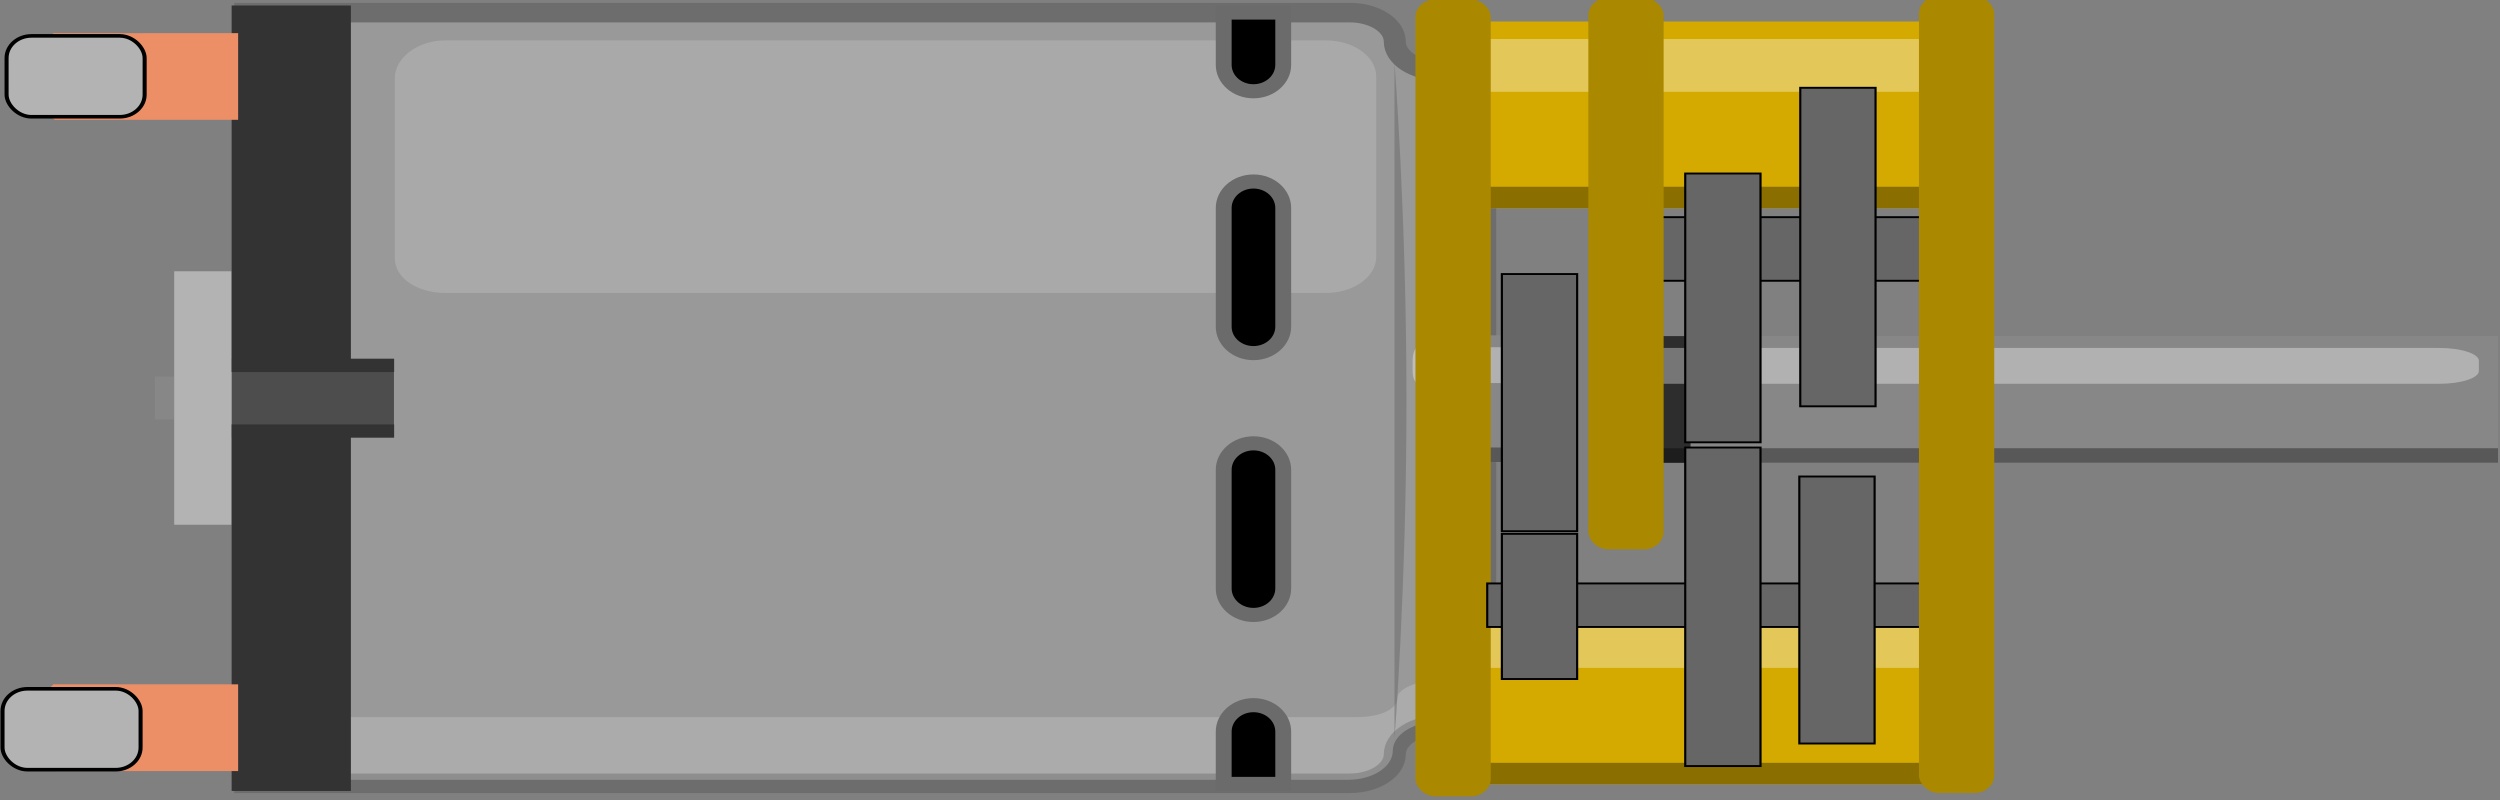 <?xml version="1.0" encoding="UTF-8" standalone="no"?>
<!-- Created with Inkscape (http://www.inkscape.org/) -->

<svg
   xmlns:dc="http://purl.org/dc/elements/1.1/"
   xmlns:cc="http://creativecommons.org/ns#"
   xmlns:rdf="http://www.w3.org/1999/02/22-rdf-syntax-ns#"
   xmlns:svg="http://www.w3.org/2000/svg"
   xmlns="http://www.w3.org/2000/svg"
   xmlns:xlink="http://www.w3.org/1999/xlink"
   xmlns:sodipodi="http://sodipodi.sourceforge.net/DTD/sodipodi-0.dtd"
   xmlns:inkscape="http://www.inkscape.org/namespaces/inkscape"
   width="38.216mm"
   height="12.236mm"
   viewBox="0 0 38.216 12.236"
   version="1.1"
   id="svg39831"
   inkscape:version="0.92.1 r15371"
   sodipodi:docname="dc-motor-12mm.svg">
  <rect x="0" y="0" width="38.216" height="12.236" fill="#808080" stroke="none"/>
  <defs
     id="defs39825">
    <clipPath
       id="clipPath3149"
       clipPathUnits="userSpaceOnUse">
      <path
         inkscape:connector-curvature="0"
         id="path3151"
         d="M 2.372,6.645 H 23.841 V 17.45 H 2.372 Z" />
    </clipPath>
    <clipPath
       id="clipPath3165"
       clipPathUnits="userSpaceOnUse">
      <path
         inkscape:connector-curvature="0"
         id="path3167"
         d="M 0,90 H 90 V 0 H 0 Z" />
    </clipPath>
    <clipPath
       id="clipPath3321"
       clipPathUnits="userSpaceOnUse">
      <path
         inkscape:connector-curvature="0"
         id="path3323"
         d="m 34.088,88.636 h 4.593 v -7.605 h -4.593 z" />
    </clipPath>
    <clipPath
       id="clipPath3325"
       clipPathUnits="userSpaceOnUse">
      <path
         inkscape:connector-curvature="0"
         id="path3327"
         d="m 34.088,88.636 h 4.593 v -7.605 h -4.593 z" />
    </clipPath>
    <clipPath
       id="clipPath3349"
       clipPathUnits="userSpaceOnUse">
      <path
         inkscape:connector-curvature="0"
         id="path3351"
         d="m 43.432,88.603 h 3.989 v -7.605 h -3.989 z" />
    </clipPath>
    <clipPath
       id="clipPath3353"
       clipPathUnits="userSpaceOnUse">
      <path
         inkscape:connector-curvature="0"
         id="path3355"
         d="m 43.432,88.603 h 3.989 v -7.605 h -3.989 z" />
    </clipPath>
    <clipPath
       id="clipPath3377"
       clipPathUnits="userSpaceOnUse">
      <path
         inkscape:connector-curvature="0"
         id="path3379"
         d="m 52.719,88.636 h 3.266 v -7.605 h -3.266 z" />
    </clipPath>
    <clipPath
       id="clipPath3381"
       clipPathUnits="userSpaceOnUse">
      <path
         inkscape:connector-curvature="0"
         id="path3383"
         d="m 52.719,88.636 h 3.266 v -7.605 h -3.266 z" />
    </clipPath>
    <clipPath
       id="clipPath3453"
       clipPathUnits="userSpaceOnUse">
      <path
         inkscape:connector-curvature="0"
         id="path3455"
         d="m 79.352,70.233 h 8.291 V 18.446 h -8.291 z" />
    </clipPath>
    <clipPath
       id="clipPath3457"
       clipPathUnits="userSpaceOnUse">
      <path
         inkscape:connector-curvature="0"
         id="path3459"
         d="m 79.352,70.233 h 8.291 V 18.446 h -8.291 z" />
    </clipPath>
    <clipPath
       id="clipPath3539"
       clipPathUnits="userSpaceOnUse">
      <path
         inkscape:connector-curvature="0"
         id="path3541"
         d="M 0,90 H 90 V 0 H 0 Z" />
    </clipPath>
    <clipPath
       id="clipPath3571"
       clipPathUnits="userSpaceOnUse">
      <path
         inkscape:connector-curvature="0"
         id="path3573"
         d="M 37.196,38.263 H 55.126 V 20.33 H 37.196 Z" />
    </clipPath>
    <clipPath
       id="clipPath3591"
       clipPathUnits="userSpaceOnUse">
      <path
         inkscape:connector-curvature="0"
         id="path3593"
         d="m 44.712,36.906 h 9.057 v -9.182 h -9.057 z" />
    </clipPath>
    <clipPath
       id="clipPath3607"
       clipPathUnits="userSpaceOnUse">
      <path
         inkscape:connector-curvature="0"
         id="path3609"
         d="M 31.761,39.77 H 59.727 V 15.206 H 31.761 Z" />
    </clipPath>
    <clipPath
       id="clipPath3623"
       clipPathUnits="userSpaceOnUse">
      <path
         inkscape:connector-curvature="0"
         id="path3625"
         d="M 32.874,42.645 H 59.869 V 16.302 H 32.874 Z" />
    </clipPath>
    <clipPath
       id="SVGID_2_">
      <rect
         height="10.806"
         width="21.47"
         y="14368.238"
         x="1810.887"
         id="use23" />
    </clipPath>
    <linearGradient
       gradientTransform="translate(0,4)"
       gradientUnits="userSpaceOnUse"
       y2="57.102"
       x2="31.039"
       y1="57.102"
       x1="26.454"
       id="linearGradient5719"
       xlink:href="#linearGradient5713"
       inkscape:collect="always" />
    <linearGradient
       id="linearGradient5713"
       inkscape:collect="always">
      <stop
         id="stop5715"
         offset="0"
         style="stop-color:#ffffff;stop-opacity:1;" />
      <stop
         id="stop5717"
         offset="1"
         style="stop-color:#ffffff;stop-opacity:0;" />
    </linearGradient>
    <linearGradient
       inkscape:collect="always"
       xlink:href="#linearGradient5713"
       id="linearGradient5736"
       gradientUnits="userSpaceOnUse"
       x1="26.454"
       y1="57.102"
       x2="31.039"
       y2="57.102"
       gradientTransform="rotate(-176.668,45.541,57.308)" />
    <clipPath
       id="SVGID_2_-1">
      <use
         height="90"
         width="90"
         y="0"
         x="0"
         style="overflow:visible"
         id="use23-7"
         overflow="visible"
         xlink:href="#SVGID_1_" />
    </clipPath>
    <sodipodi:namedview
       units="px"
       inkscape:cy="53.53886"
       inkscape:cx="33.941586"
       inkscape:zoom="5.6568543"
       showgrid="false"
       guidetolerance="10"
       gridtolerance="10"
       objecttolerance="10"
       borderopacity="1"
       bordercolor="#666666"
       pagecolor="#ffffff"
       id="namedview153"
       inkscape:current-layer="layer2"
       inkscape:window-maximized="1"
       inkscape:window-y="-8"
       inkscape:window-x="-8"
       inkscape:window-height="837"
       inkscape:window-width="1600"
       inkscape:pageshadow="2"
       inkscape:pageopacity="0"
       showguides="true"
       inkscape:guide-bbox="true" />
    <defs
       id="defs19">
      <rect
         id="SVGID_1_"
         x="1810.887"
         y="14368.238"
         width="21.47"
         height="10.806" />
    </defs>
    <clipPath
       id="clipPath3113">
      <use
         xlink:href="#SVGID_1_"
         overflow="visible"
         id="use3115"
         style="overflow:visible"
         x="0"
         y="0"
         width="90"
         height="90" />
    </clipPath>
    <clipPath
       clipPathUnits="userSpaceOnUse"
       id="clipPath3321-9-4">
      <path
         d="m 34.088,88.636 h 4.593 v -7.605 h -4.593 z"
         id="path3323-4-1"
         inkscape:connector-curvature="0" />
    </clipPath>
    <clipPath
       clipPathUnits="userSpaceOnUse"
       id="clipPath3325-8-3">
      <path
         d="m 34.088,88.636 h 4.593 v -7.605 h -4.593 z"
         id="path3327-8-2"
         inkscape:connector-curvature="0" />
    </clipPath>
    <clipPath
       clipPathUnits="userSpaceOnUse"
       id="clipPath3349-2-5-9">
      <path
         d="m 43.432,88.603 h 3.989 v -7.605 h -3.989 z"
         id="path3351-4-3"
         inkscape:connector-curvature="0" />
    </clipPath>
    <clipPath
       clipPathUnits="userSpaceOnUse"
       id="clipPath3353-5-1-8">
      <path
         d="m 43.432,88.603 h 3.989 v -7.605 h -3.989 z"
         id="path3355-5-7-5"
         inkscape:connector-curvature="0" />
    </clipPath>
    <clipPath
       clipPathUnits="userSpaceOnUse"
       id="clipPath3377-1-3">
      <path
         d="m 52.719,88.636 h 3.266 v -7.605 h -3.266 z"
         id="path3379-7-4"
         inkscape:connector-curvature="0" />
    </clipPath>
    <clipPath
       clipPathUnits="userSpaceOnUse"
       id="clipPath3381-1-9">
      <path
         d="m 52.719,88.636 h 3.266 v -7.605 h -3.266 z"
         id="path3383-1-0"
         inkscape:connector-curvature="0" />
    </clipPath>
    <clipPath
       clipPathUnits="userSpaceOnUse"
       id="clipPath3453-5-7">
      <path
         d="m 79.352,70.233 h 8.291 V 18.446 h -8.291 z"
         id="path3455-2-1"
         inkscape:connector-curvature="0" />
    </clipPath>
    <clipPath
       clipPathUnits="userSpaceOnUse"
       id="clipPath3457-7-1">
      <path
         d="m 79.352,70.233 h 8.291 V 18.446 h -8.291 z"
         id="path3459-6-7"
         inkscape:connector-curvature="0" />
    </clipPath>
    <linearGradient
       y2="57.102"
       x2="31.039"
       y1="57.102"
       x1="26.454"
       gradientTransform="rotate(180,117.545,74.236)"
       gradientUnits="userSpaceOnUse"
       id="linearGradient28713"
       xlink:href="#linearGradient5713"
       inkscape:collect="always" />
    <linearGradient
       y2="57.102"
       x2="31.039"
       y1="57.102"
       x1="26.454"
       gradientTransform="rotate(3.332,-533.285,2552.185)"
       gradientUnits="userSpaceOnUse"
       id="linearGradient28715"
       xlink:href="#linearGradient5713"
       inkscape:collect="always" />
    <clipPath
       clipPathUnits="userSpaceOnUse"
       id="clipPath3149-1-0">
      <path
         d="M 2.372,6.645 H 23.841 V 17.45 H 2.372 Z"
         id="path3151-7-8"
         inkscape:connector-curvature="0" />
    </clipPath>
    <rect
       id="rect40935"
       x="1810.887"
       y="14368.238"
       width="21.47"
       height="10.806" />
  </defs>
  <sodipodi:namedview
     id="base"
     pagecolor="#ffffff"
     bordercolor="#666666"
     borderopacity="1.0"
     inkscape:pageopacity="0.0"
     inkscape:pageshadow="2"
     inkscape:zoom="3.6203868"
     inkscape:cx="-13.230945"
     inkscape:cy="38.966408"
     inkscape:document-units="mm"
     inkscape:current-layer="layer1"
     showgrid="false"
     inkscape:measure-start="8.69886,28.4499"
     inkscape:measure-end="137.781,24.7536"
     fit-margin-top="0"
     fit-margin-left="0"
     fit-margin-right="0"
     fit-margin-bottom="0"
     inkscape:window-width="1920"
     inkscape:window-height="1017"
     inkscape:window-x="-8"
     inkscape:window-y="-8"
     inkscape:window-maximized="1" />
  <g
     inkscape:label="Layer 1"
     inkscape:groupmode="layer"
     id="layer1"
     transform="translate(103.609,-207.147)">
    <g
       id="g41164"
       transform="matrix(1.032,0,0,0.917,-45.409,-21.9)"
       style="stroke-width:0.923">
      <rect
         style="fill:#8c8c8c;stroke-width:0.326"
         x="-55.804"
         y="251.077"
         height="0.353"
         id="connector0pin-5"
         width="0.353" />
      <rect
         style="fill:#8c8c8c;stroke-width:0.326"
         x="-55.839"
         y="261.91"
         height="0.353"
         id="connector1pin-7"
         width="0.353" />
      <path
         id="path50255"
         d="m -34.396,251.623 c 0,-0.367 -0.3,-0.666 -0.666,-0.666 h -0.007 c -0.367,0 -0.666,-0.218 -0.666,-0.484 0,-0.266 -0.299,-0.484 -0.666,-0.484 h -16.361 v 12.847 h 16.361 c 0.367,0 0.666,-0.218 0.666,-0.484 0,-0.266 0.3,-0.484 0.666,-0.484 h 0.007 c 0.366,0 0.666,-0.299 0.666,-0.666 z"
         inkscape:connector-curvature="0"
         style="fill:#999999;stroke:#6d6d6d;stroke-width:0.326" />
      <path
         style="opacity:0.35;fill:#cccccc;stroke-width:0.326"
         inkscape:connector-curvature="0"
         d="m -34.962,261.1 h -0.007 c -0.364,0 -0.729,0.142 -0.729,0.316 0,0.173 -0.231,0.316 -0.595,0.316 l -15.129,1e-5 v 1.046 h 14.996 c 0.363,0 0.661,-0.217 0.661,-0.483 0,-0.265 0.298,-0.483 0.662,-0.483 h 0.007 c 0.364,0 0.661,-0.299 0.661,-0.663 v -0.484 c 0,0.239 -0.164,0.434 -0.528,0.434 z"
         id="path50259" />
      <rect
         style="fill:#878787;stroke-width:0.326"
         x="-54.102"
         y="256.056"
         height="0.714"
         width="0.286"
         id="rect50261" />
      <rect
         style="fill:#4d4d4d;stroke-width:0.326"
         x="-52.966"
         y="255.758"
         height="1.311"
         width="2.406"
         id="rect50263" />
      <rect
         id="rect50265"
         width="0.85"
         height="4.225"
         y="254.301"
         x="-53.815"
         style="fill:#b3b3b3;stroke-width:0.326" />
      <polygon
         transform="matrix(0.235,0,0,0.235,-59.46,249.87)"
         id="polygon50267"
         points="37.884,26 37.884,29.718 27.642,29.718 27.642,55.72 35.158,55.72 35.158,30.652 37.884,30.652 37.884,25.069 35.158,25.069 35.158,0 27.642,0 27.642,26 "
         style="fill:#333333;stroke-width:1.386" />
      <path
         style="opacity:0.5;fill:#686868;stroke-width:0.326"
         inkscape:connector-curvature="0"
         d="m -35.562,256.462 c 0,3.117 -0.178,5.642 -0.178,5.642 v -11.283 c 0,0 0.178,2.526 0.178,5.641 z"
         id="path50271" />
      <path
         style="opacity:0.16;fill:#ffffff;stroke-width:0.326"
         inkscape:connector-curvature="0"
         d="m -36.01,254.06 c 0,0.333 -0.335,0.602 -0.747,0.602 l -13.043,1e-5 c -0.413,0 -0.747,-0.246 -0.747,-0.579 v -3.004 c 0,-0.333 0.335,-0.627 0.747,-0.627 h 13.043 c 0.413,0 0.747,0.27 0.747,0.603 z"
         id="path50273" />
      <g
         transform="matrix(0.235,0,0,0.235,-59.46,249.87)"
         style="opacity:0.16;stroke-width:1.386"
         id="g50277">
        <path
           style="fill:#ffffff;stroke-width:1.386"
           inkscape:connector-curvature="0"
           d="m 105.595,18.178 c 0,0.78 -0.639,1.417 -1.417,1.417 h -0.352 c -0.777,0 -1.417,-0.638 -1.417,-1.417 V 7.685 c 0,-0.78 0.64,-1.417 1.417,-1.417 h 0.352 c 0.778,0 1.417,0.638 1.417,1.417 z"
           id="path50275" />
      </g>
      <g
         style="stroke-width:1.386"
         transform="matrix(0.235,0,0,0.235,-59.46,249.87)"
         id="g50283">
        <path
           style="stroke-width:1.386"
           inkscape:connector-curvature="0"
           d="m 92.049,24.66 c -1.034,0 -1.876,-0.841 -1.876,-1.875 v -8.422 c 0,-1.035 0.842,-1.877 1.876,-1.877 1.034,0 1.876,0.842 1.876,1.877 v 8.422 c 0,1.033 -0.842,1.875 -1.876,1.875 z"
           id="path50279" />
        <path
           style="fill:#6b6b6b;stroke-width:1.386"
           inkscape:connector-curvature="0"
           d="m 92.049,12.986 c 0.759,0 1.376,0.618 1.376,1.377 v 8.422 c 0,0.76 -0.617,1.375 -1.376,1.375 -0.759,0 -1.376,-0.615 -1.376,-1.375 v -8.422 c 0,-0.76 0.617,-1.377 1.376,-1.377 m 0,-1 c -1.312,0 -2.376,1.064 -2.376,2.377 v 8.422 c 0,1.312 1.062,2.375 2.376,2.375 1.312,0 2.376,-1.062 2.376,-2.375 v -8.422 c 0,-1.313 -1.064,-2.377 -2.376,-2.377 z"
           id="path50281" />
      </g>
      <g
         style="stroke-width:1.386"
         transform="matrix(0.235,0,0,0.235,-59.46,249.87)"
         id="g50289">
        <path
           style="stroke-width:1.386"
           inkscape:connector-curvature="0"
           d="m 92.049,43.233 c -1.034,0 -1.876,-0.842 -1.876,-1.876 v -8.421 c 0,-1.035 0.842,-1.877 1.876,-1.877 1.034,0 1.876,0.842 1.876,1.877 v 8.421 c 0,1.034 -0.842,1.876 -1.876,1.876 z"
           id="path50285" />
        <path
           style="fill:#6b6b6b;stroke-width:1.386"
           inkscape:connector-curvature="0"
           d="m 92.049,31.559 c 0.759,0 1.376,0.618 1.376,1.377 v 8.421 c 0,0.759 -0.617,1.376 -1.376,1.376 -0.759,0 -1.376,-0.617 -1.376,-1.376 v -8.421 c 0,-0.759 0.617,-1.377 1.376,-1.377 m 0,-1 c -1.312,0 -2.376,1.064 -2.376,2.377 v 8.421 c 0,1.312 1.062,2.376 2.376,2.376 1.312,0 2.376,-1.062 2.376,-2.376 v -8.421 c 0,-1.312 -1.064,-2.377 -2.376,-2.377 z"
           id="path50287" />
      </g>
      <g
         style="stroke-width:1.386"
         transform="matrix(0.235,0,0,0.235,-59.46,249.87)"
         id="g50295">
        <path
           style="stroke-width:1.386"
           inkscape:connector-curvature="0"
           d="m 92.049,6.086 c -1.034,0 -1.876,-0.843 -1.876,-1.875 V 0.5 h 3.752 v 3.711 c 0,1.034 -0.842,1.875 -1.876,1.875 z"
           id="path50291" />
        <path
           style="fill:#6b6b6b;stroke-width:1.386"
           inkscape:connector-curvature="0"
           d="m 93.425,1 v 3.211 c 0,0.758 -0.617,1.375 -1.376,1.375 -0.759,0 -1.376,-0.617 -1.376,-1.375 v -3.211 h 2.752 M 94.425,0 h -4.752 v 4.211 c 0,1.312 1.062,2.375 2.376,2.375 1.312,0 2.376,-1.063 2.376,-2.375 z"
           id="path50293" />
      </g>
      <g
         style="stroke-width:1.386"
         transform="matrix(0.235,0,0,0.235,-59.46,249.87)"
         id="g50301">
        <path
           style="stroke-width:1.386"
           inkscape:connector-curvature="0"
           d="m 90.173,55.22 v -3.711 c 0,-1.035 0.842,-1.877 1.876,-1.877 1.034,0 1.876,0.842 1.876,1.877 v 3.711 z"
           id="path50297" />
        <path
           style="fill:#6b6b6b;stroke-width:1.386"
           inkscape:connector-curvature="0"
           d="m 92.049,50.132 c 0.759,0 1.376,0.618 1.376,1.377 v 3.211 H 90.673 V 51.509 c 0,-0.759 0.617,-1.377 1.376,-1.377 m 0,-1 c -1.312,0 -2.376,1.062 -2.376,2.377 v 4.211 h 4.752 V 51.509 c 0,-1.312 -1.064,-2.377 -2.376,-2.377 z"
           id="path50299" />
      </g>
      <path
         id="path50303"
         d="m -55.605,250.332 -0.176,0.193 v 1.058 l 0.197,0.193 h 2.716 v -1.445 z m 0.55,1.199 c -0.263,0 -0.476,-0.213 -0.476,-0.476 0,-0.263 0.213,-0.476 0.476,-0.476 0.263,0 0.476,0.213 0.476,0.476 0,0.263 -0.213,0.476 -0.476,0.476 z"
         inkscape:connector-curvature="0"
         style="fill:#ed8f66;stroke-width:0.326" />
      <path
         id="path50305"
         d="m -55.605,261.187 -0.176,0.194 v 1.058 l 0.197,0.193 h 2.716 v -1.445 z m 0.55,1.199 c -0.263,0 -0.476,-0.213 -0.476,-0.476 0,-0.263 0.213,-0.476 0.476,-0.476 0.263,0 0.476,0.213 0.476,0.476 0,0.263 -0.213,0.476 -0.476,0.476 z"
         inkscape:connector-curvature="0"
         style="fill:#ed8f66;stroke-width:0.326" />
      <rect
         ry="0.369"
         rx="0.369"
         y="250.377"
         x="-56.298"
         height="1.348"
         width="2.045"
         id="rect57401"
         style="opacity:1;fill:#b3b3b3;fill-opacity:1;stroke:#000000;stroke-width:0.06;stroke-linecap:round;stroke-miterlimit:4;stroke-dasharray:none;stroke-opacity:1" />
      <rect
         style="opacity:1;fill:#b3b3b3;fill-opacity:1;stroke:#000000;stroke-width:0.06;stroke-linecap:round;stroke-miterlimit:4;stroke-dasharray:none;stroke-opacity:1"
         id="rect57403"
         width="2.045"
         height="1.348"
         x="-56.358"
         y="261.261"
         rx="0.369"
         ry="0.369" />
      <g
         id="g57437"
         transform="matrix(0.434,0,0,-0.434,771.982,559.075)"
         style="stroke-width:0.703">
        <rect
           transform="scale(1,-1)"
           style="fill:#d4aa00;stroke-width:0.75"
           x="-1858.714"
           y="-689.713"
           height="7.174"
           width="16.817"
           id="rect57429" />
        <rect
           transform="scale(1,-1)"
           style="fill:#2d2d2d;stroke-width:0.75"
           x="-1858.714"
           y="-689.713"
           height="7.174"
           width="0.585"
           id="rect57431" />
        <rect
           transform="scale(1,-1)"
           style="opacity:0.35;stroke-width:0.75"
           x="-1858.714"
           y="-683.365"
           height="0.821"
           width="16.817"
           id="rect57433" />
        <path
           style="opacity:0.35;fill:#ffffff;stroke-width:0.75"
           inkscape:connector-curvature="0"
           d="m -1842.282,687.736 c 0,-0.401 -0.356,-0.725 -0.8,-0.725 l -16.121,-10e-6 c -0.441,0 -0.8,0.296 -0.8,0.697 v 0.58 c 0,0.403 0.359,0.753 0.8,0.753 h 16.121 c 0.443,0 0.8,-0.326 0.8,-0.725 z"
           id="path57435" />
      </g>
      <g
         transform="matrix(0.434,0,0,-0.434,771.982,549.472)"
         id="g57427"
         style="stroke-width:0.703">
        <rect
           id="rect57409"
           width="16.817"
           height="7.174"
           y="-689.713"
           x="-1858.714"
           style="fill:#d4aa00;stroke-width:0.75"
           transform="scale(1,-1)" />
        <rect
           id="rect57411"
           width="0.585"
           height="7.174"
           y="-689.713"
           x="-1858.714"
           style="fill:#2d2d2d;stroke-width:0.75"
           transform="scale(1,-1)" />
        <rect
           id="rect57413"
           width="16.817"
           height="0.821"
           y="-683.365"
           x="-1858.714"
           style="opacity:0.35;stroke-width:0.75"
           transform="scale(1,-1)" />
        <path
           id="path57415"
           d="m -1842.282,687.736 c 0,-0.401 -0.356,-0.725 -0.8,-0.725 l -16.121,-10e-6 c -0.441,0 -0.8,0.296 -0.8,0.697 v 0.58 c 0,0.403 0.359,0.753 0.8,0.753 h 16.121 c 0.443,0 0.8,-0.326 0.8,-0.725 z"
           inkscape:connector-curvature="0"
           style="opacity:0.35;fill:#ffffff;stroke-width:0.75" />
      </g>
      <g
         style="stroke-width:1.335"
         transform="matrix(0.128,0,0,0.463,-49.06,243.692)"
         id="g50253">
        <rect
           style="fill:#878787;stroke-width:1.335"
           x="107.157"
           y="25.221"
           height="4.562"
           width="12.975"
           id="rect50245" />
        <rect
           style="fill:#2d2d2d;stroke-width:1.335"
           x="107.157"
           y="25.221"
           height="4.562"
           width="0.451"
           id="rect50247" />
        <rect
           style="opacity:0.35;stroke-width:1.335"
           x="107.157"
           y="29.258"
           height="0.522"
           width="12.975"
           id="rect50249" />
        <path
           style="opacity:0.35;fill:#ffffff;stroke-width:1.335"
           inkscape:connector-curvature="0"
           d="m 119.835,26.478 c 0,0.255 -0.275,0.461 -0.617,0.461 l -12.438,8e-6 c -0.34,0 -0.617,-0.188 -0.617,-0.443 v -0.369 c 0,-0.256 0.277,-0.479 0.617,-0.479 h 12.438 c 0.342,0 0.617,0.207 0.617,0.461 z"
           id="path50251" />
      </g>
      <rect
         ry="0.293"
         rx="0.293"
         id="rect57441"
         width="1.115"
         height="13.284"
         y="249.769"
         x="-35.429"
         style="fill:#aa8800;stroke-width:0.326" />
      <rect
         transform="rotate(90)"
         id="rect57457"
         width="1.06"
         height="5.31"
         y="27.131"
         x="253.399"
         style="fill:#666666;stroke:#000000;stroke-width:0.032;stroke-miterlimit:4;stroke-dasharray:none;stroke-opacity:1" />
      <g
         id="g57477"
         transform="matrix(0.955,0,0,0.463,-134.12,243.704)"
         style="stroke-width:0.49">
        <rect
           id="rect57469"
           width="12.975"
           height="4.562"
           y="25.221"
           x="107.157"
           style="fill:#878787;stroke-width:0.49" />
        <rect
           id="rect57471"
           width="0.451"
           height="4.562"
           y="25.221"
           x="107.157"
           style="fill:#2d2d2d;stroke-width:0.49" />
        <rect
           id="rect57473"
           width="12.975"
           height="0.522"
           y="29.258"
           x="107.157"
           style="opacity:0.35;stroke-width:0.49" />
        <path
           id="path57475"
           d="m 119.835,26.478 c 0,0.255 -0.275,0.461 -0.617,0.461 l -12.438,8e-6 c -0.34,0 -0.617,-0.188 -0.617,-0.443 v -0.369 c 0,-0.256 0.277,-0.479 0.617,-0.479 h 12.438 c 0.342,0 0.617,0.207 0.617,0.461 z"
           inkscape:connector-curvature="0"
           style="opacity:0.35;fill:#ffffff;stroke-width:0.49" />
      </g>
      <rect
         style="fill:#666666;stroke:#000000;stroke-width:0.032;stroke-miterlimit:4;stroke-dasharray:none;stroke-opacity:1"
         x="-31.433"
         y="252.671"
         height="4.481"
         width="1.115"
         id="rect57459" />
      <rect
         style="fill:#666666;stroke:#000000;stroke-width:0.032;stroke-miterlimit:4;stroke-dasharray:none;stroke-opacity:1"
         x="-29.729"
         y="251.242"
         height="5.31"
         width="1.115"
         id="rect57461" />
      <rect
         style="fill:#666666;stroke:#000000;stroke-width:0.032;stroke-miterlimit:4;stroke-dasharray:none;stroke-opacity:1"
         x="-34.149"
         y="254.347"
         height="4.287"
         width="1.115"
         id="rect57439" />
      <rect
         style="fill:#666666;stroke:#000000;stroke-width:0.032;stroke-miterlimit:4;stroke-dasharray:none;stroke-opacity:1"
         x="259.504"
         y="27.581"
         height="6.785"
         width="0.726"
         id="rect57455"
         transform="rotate(90)" />
      <rect
         id="rect57451"
         width="1.115"
         height="2.42"
         y="258.678"
         x="-34.149"
         style="fill:#666666;stroke:#000000;stroke-width:0.032;stroke-miterlimit:4;stroke-dasharray:none;stroke-opacity:1" />
      <rect
         id="rect57453"
         width="1.115"
         height="5.31"
         y="257.239"
         x="-31.433"
         style="fill:#666666;stroke:#000000;stroke-width:0.032;stroke-miterlimit:4;stroke-dasharray:none;stroke-opacity:1" />
      <rect
         id="rect57463"
         width="1.115"
         height="4.451"
         y="257.722"
         x="-29.743"
         style="fill:#666666;stroke:#000000;stroke-width:0.032;stroke-miterlimit:4;stroke-dasharray:none;stroke-opacity:1" />
      <rect
         style="fill:#aa8800;stroke-width:0.326"
         x="-32.868"
         y="249.741"
         height="9.195"
         width="1.115"
         id="rect57445"
         rx="0.293"
         ry="0.293" />
      <rect
         style="fill:#aa8800;stroke-width:0.326"
         x="-27.971"
         y="249.713"
         height="13.284"
         width="1.115"
         id="rect57465"
         rx="0.293"
         ry="0.293" />
    </g>
  </g>
</svg>
